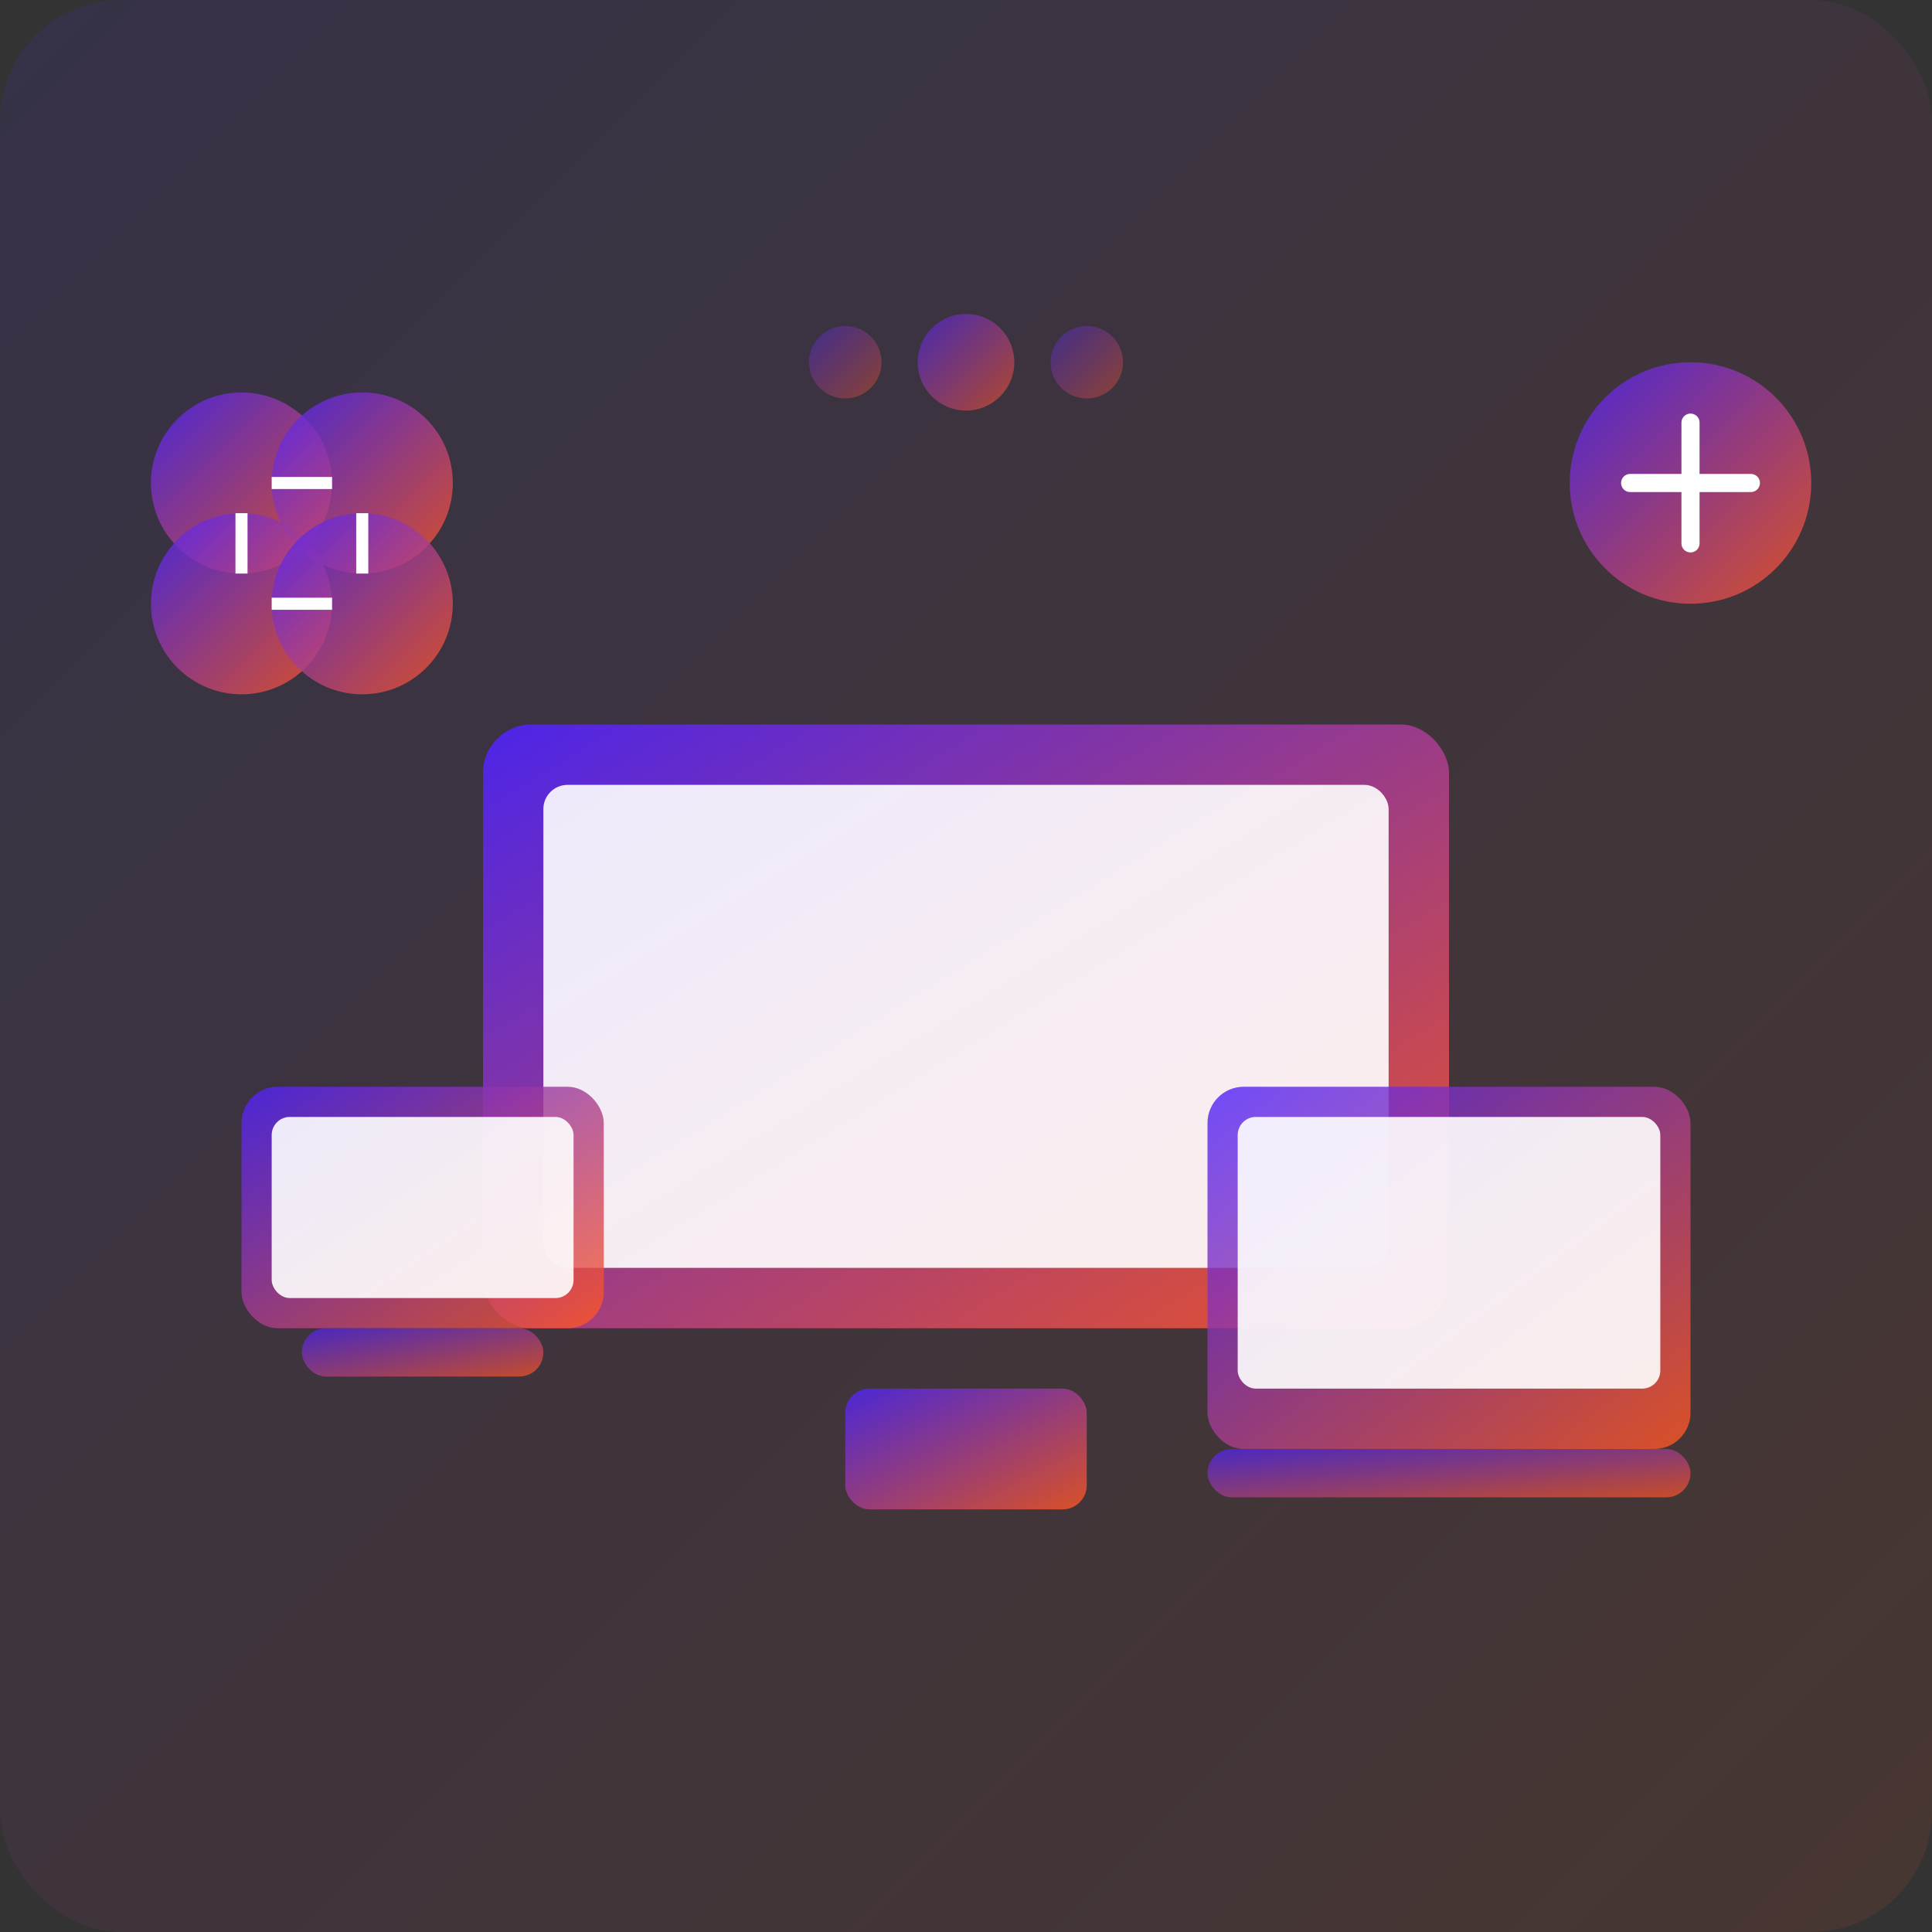 <svg width="320" height="320" viewBox="0 0 320 320" fill="none" xmlns="http://www.w3.org/2000/svg">
  <rect x="0" y="0" width="320" height="320" fill="#333333" stroke="none"/>
  <!-- Fondo con gradiente -->
  <defs>
    <linearGradient id="bgGradient" x1="0%" y1="0%" x2="100%" y2="100%">
      <stop offset="0%" style="stop-color:#4e23fc;stop-opacity:0.1" />
      <stop offset="100%" style="stop-color:#ff5722;stop-opacity:0.1" />
    </linearGradient>
    <linearGradient id="iconGradient" x1="0%" y1="0%" x2="100%" y2="100%">
      <stop offset="0%" style="stop-color:#4e23fc" />
      <stop offset="100%" style="stop-color:#ff5722" />
    </linearGradient>
  </defs>
  
  <!-- Fondo -->
  <rect width="320" height="320" fill="url(#bgGradient)" rx="20"/>
  
  <!-- Computadora desktop -->
  <rect x="80" y="120" width="160" height="100" rx="8" fill="url(#iconGradient)" opacity="0.9"/>
  <rect x="90" y="130" width="140" height="80" rx="4" fill="white" opacity="0.9"/>
  <rect x="140" y="230" width="40" height="20" rx="4" fill="url(#iconGradient)" opacity="0.8"/>
  
  <!-- Notebook -->
  <rect x="200" y="180" width="80" height="60" rx="6" fill="url(#iconGradient)" opacity="0.8"/>
  <rect x="205" y="185" width="70" height="45" rx="3" fill="white" opacity="0.9"/>
  <rect x="200" y="240" width="80" height="8" rx="4" fill="url(#iconGradient)" opacity="0.7"/>
  
  <!-- Impresora -->
  <rect x="40" y="180" width="60" height="40" rx="6" fill="url(#iconGradient)" opacity="0.8"/>
  <rect x="45" y="185" width="50" height="30" rx="3" fill="white" opacity="0.9"/>
  <rect x="50" y="220" width="40" height="8" rx="4" fill="url(#iconGradient)" opacity="0.7"/>
  
  <!-- Iconos de herramientas -->
  <circle cx="280" cy="80" r="20" fill="url(#iconGradient)" opacity="0.8"/>
  <path d="M270 80h20M280 70v20" stroke="white" stroke-width="3" stroke-linecap="round"/>
  
  <!-- Iconos de red -->
  <circle cx="40" cy="80" r="15" fill="url(#iconGradient)" opacity="0.8"/>
  <circle cx="60" cy="80" r="15" fill="url(#iconGradient)" opacity="0.8"/>
  <circle cx="40" cy="100" r="15" fill="url(#iconGradient)" opacity="0.8"/>
  <circle cx="60" cy="100" r="15" fill="url(#iconGradient)" opacity="0.8"/>
  <line x1="55" y1="80" x2="45" y2="80" stroke="white" stroke-width="2"/>
  <line x1="40" y1="85" x2="40" y2="95" stroke="white" stroke-width="2"/>
  <line x1="60" y1="85" x2="60" y2="95" stroke="white" stroke-width="2"/>
  <line x1="45" y1="100" x2="55" y2="100" stroke="white" stroke-width="2"/>
  
  <!-- Elementos decorativos -->
  <circle cx="160" cy="60" r="8" fill="url(#iconGradient)" opacity="0.6"/>
  <circle cx="180" cy="60" r="6" fill="url(#iconGradient)" opacity="0.4"/>
  <circle cx="140" cy="60" r="6" fill="url(#iconGradient)" opacity="0.4"/>
</svg>
